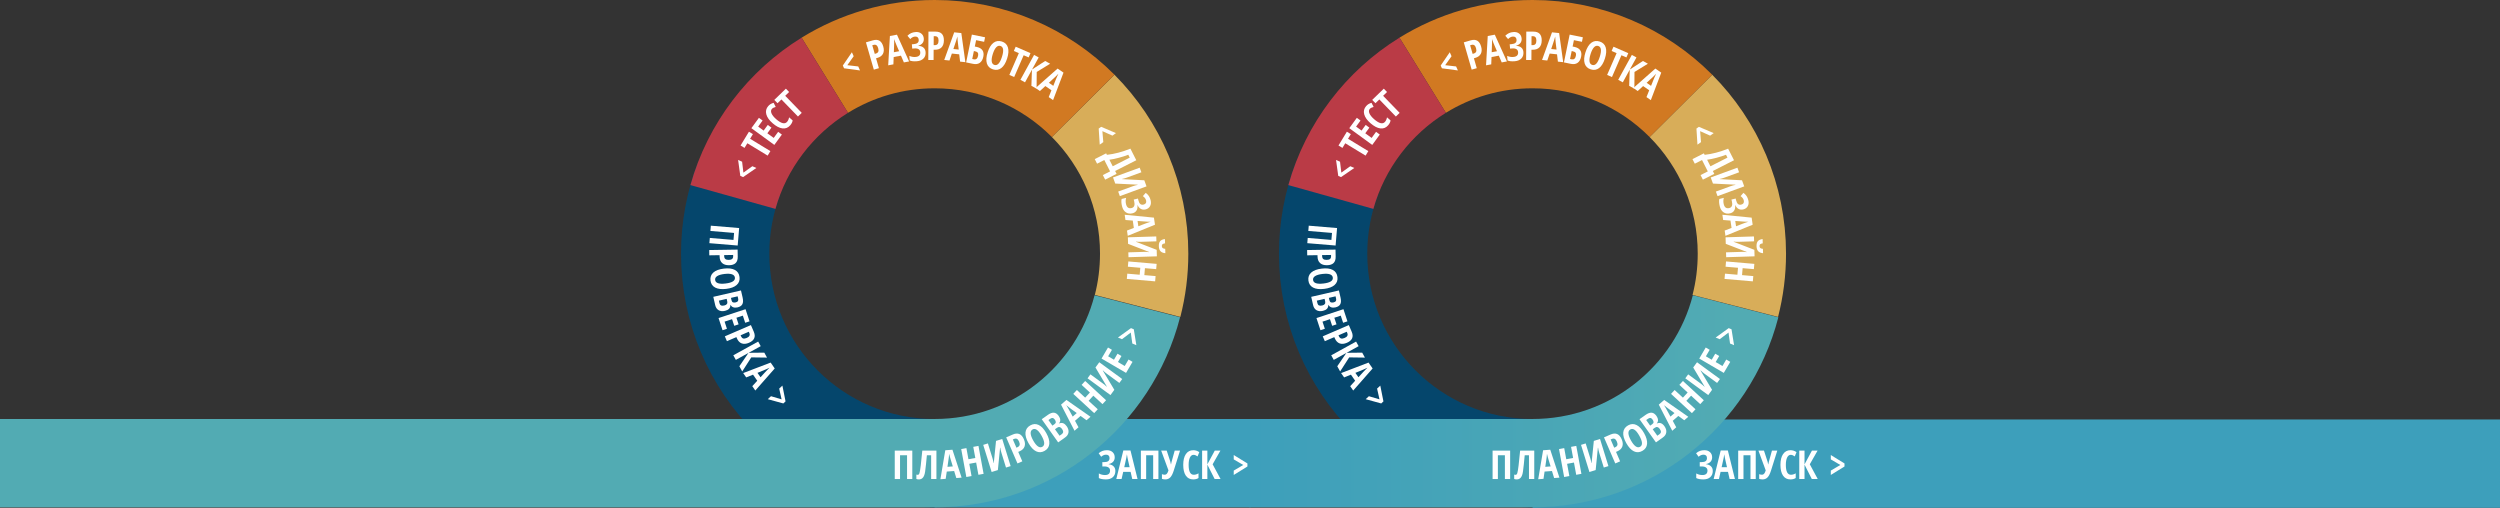 <svg width="1920" height="390" viewBox="0 0 1920 390" fill="none" xmlns="http://www.w3.org/2000/svg">
<rect x="0" y="0" width="1920" height="390" fill="#333333" stroke="none"/>
<path d="M717.591 355.688H960.478" stroke="#3D9FBB" stroke-width="67.82"/>
<path d="M856.103 351.233C856.103 352.586 855.7 353.711 854.895 354.606C854.099 355.492 852.949 356.089 851.447 356.397V356.517C853.079 356.716 854.342 357.263 855.238 358.158C856.143 359.044 856.596 360.228 856.596 361.711C856.596 363.721 855.949 365.303 854.656 366.457C853.372 367.611 851.621 368.188 849.402 368.188C847.054 368.188 845.223 367.845 843.91 367.158V363.606C845.382 364.422 846.949 364.83 848.611 364.83C851.218 364.83 852.521 363.691 852.521 361.412C852.521 360.377 852.143 359.591 851.387 359.054C850.641 358.507 849.531 358.233 848.059 358.233H846.596V354.905H847.91C849.352 354.905 850.417 354.656 851.104 354.159C851.79 353.651 852.133 352.87 852.133 351.815C852.133 350.97 851.905 350.323 851.447 349.875C850.989 349.417 850.327 349.188 849.462 349.188C848.138 349.188 846.885 349.726 845.701 350.8L843.775 348.084C844.76 347.238 845.76 346.641 846.775 346.293C847.79 345.935 848.919 345.756 850.163 345.756C851.964 345.756 853.402 346.258 854.477 347.263C855.561 348.258 856.103 349.581 856.103 351.233Z" fill="white"/>
<path d="M869.563 367.89L868.309 362.382H862.623L861.369 367.89H857.309L862.712 345.98H868.22L873.637 367.89H869.563ZM867.548 358.785L866.384 353.711C866.314 353.402 866.155 352.631 865.906 351.397C865.667 350.154 865.523 349.323 865.473 348.905C865.344 349.761 865.18 350.706 864.981 351.741C864.782 352.766 864.264 355.114 863.429 358.785H867.548Z" fill="white"/>
<path d="M889.667 367.89H885.637V349.636H880.249V367.89H876.19V346.069H889.667V367.89Z" fill="white"/>
<path d="M894.993 368.188C893.948 368.188 893.072 368.049 892.366 367.77V364.158C893.092 364.447 893.843 364.591 894.62 364.591C895.814 364.591 896.734 363.482 897.381 361.263L891.784 346.069H896.037L898.814 354.591C899.042 355.377 899.187 356.049 899.246 356.606H899.366L899.575 355.591L899.799 354.591L902.172 346.069H906.276L901.411 361.502C900.634 363.939 899.744 365.666 898.739 366.681C897.744 367.686 896.495 368.188 894.993 368.188Z" fill="white"/>
<path d="M916.633 349.308C915.469 349.308 914.549 349.989 913.872 351.353C913.206 352.716 912.872 354.611 912.872 357.039C912.872 362.094 914.191 364.621 916.827 364.621C917.982 364.621 919.191 364.253 920.454 363.517V367.128C919.39 367.835 918.026 368.188 916.365 368.188C913.907 368.188 912.017 367.213 910.693 365.263C909.38 363.303 908.723 360.551 908.723 357.009C908.723 353.467 909.4 350.706 910.753 348.726C912.116 346.746 914.007 345.756 916.424 345.756C917.22 345.756 917.982 345.865 918.708 346.084C919.444 346.303 920.23 346.686 921.066 347.233L919.723 350.532C919.275 350.223 918.798 349.945 918.29 349.696C917.783 349.437 917.23 349.308 916.633 349.308Z" fill="white"/>
<path d="M937.401 367.89H932.848L927.252 356.83V367.89H923.222V346.069H927.252V356.636L932.938 346.069H937.281L931.296 356.576L937.401 367.89Z" fill="white"/>
<path d="M947.504 361.412L954.817 357.099L947.504 352.815V349.457L958.026 355.935V358.263L947.504 364.77V361.412Z" fill="white"/>
<path d="M717.83 355.688C628.973 355.688 556.941 283.656 556.941 194.799C556.941 174.587 560.668 155.245 567.473 137.424" stroke="#05466C" stroke-width="67.82"/>
<path d="M544.8 186.753L545.135 182.737L563.325 184.257L563.774 178.887L545.584 177.368L545.922 173.322L567.666 175.139L566.544 188.569L544.8 186.753Z" fill="white"/>
<path d="M559.962 203.691C557.644 203.727 555.854 203.168 554.592 202.013C553.34 200.868 552.698 199.191 552.663 196.982L552.648 195.968L544.738 196.09L544.676 192.031L566.494 191.694L566.579 197.23C566.645 201.468 564.439 203.622 559.962 203.691ZM556.17 195.913L556.182 196.689C556.197 197.684 556.482 198.421 557.037 198.9C557.592 199.379 558.491 199.609 559.734 199.59C560.878 199.572 561.721 199.335 562.261 198.879C562.811 198.423 563.079 197.727 563.065 196.792L563.049 195.807L556.17 195.913Z" fill="white"/>
<path d="M557.748 221.862C554.162 222.292 551.325 221.951 549.237 220.839C547.15 219.727 545.956 217.921 545.656 215.422C545.354 212.912 546.082 210.871 547.837 209.297C549.602 207.722 552.292 206.718 555.908 206.284C559.494 205.853 562.321 206.195 564.389 207.31C566.467 208.424 567.658 210.245 567.961 212.774C568.262 215.273 567.528 217.306 565.762 218.871C564.006 220.434 561.334 221.431 557.748 221.862ZM556.373 210.407C553.903 210.703 552.059 211.241 550.839 212.018C549.62 212.796 549.082 213.788 549.227 214.993C549.519 217.423 552.194 218.335 557.252 217.727C562.31 217.12 564.694 215.611 564.405 213.201C564.258 211.976 563.5 211.13 562.131 210.663C560.772 210.195 558.853 210.109 556.373 210.407Z" fill="white"/>
<path d="M569.072 223.067L570.323 228.491C570.833 230.702 570.772 232.411 570.142 233.618C569.521 234.823 568.275 235.642 566.404 236.073C565.173 236.357 564.079 236.328 563.122 235.987C562.175 235.644 561.508 235.032 561.121 234.151L560.975 234.185C560.952 235.456 560.59 236.454 559.889 237.177C559.187 237.9 558.153 238.42 556.786 238.735C554.857 239.18 553.225 239.01 551.89 238.225C550.567 237.448 549.699 236.162 549.285 234.369L547.81 227.969L569.072 223.067ZM561.379 228.762L561.798 230.579C561.99 231.413 562.349 231.948 562.873 232.185C563.397 232.421 564.101 232.438 564.983 232.235C565.865 232.031 566.451 231.692 566.739 231.217C567.038 230.74 567.091 230.084 566.899 229.25L566.513 227.578L561.379 228.762ZM558.078 229.523L552.129 230.894L552.589 232.887C552.779 233.711 553.172 234.264 553.768 234.545C554.366 234.836 555.193 234.86 556.25 234.616C558.15 234.178 558.908 233.125 558.524 231.457L558.078 229.523Z" fill="white"/>
<path d="M554.914 253.609L551.842 244.266L572.572 237.452L575.643 246.796L572.311 247.891L570.507 242.404L565.573 244.026L567.246 249.116L563.9 250.216L562.227 245.125L556.484 247.013L558.288 252.5L554.914 253.609Z" fill="white"/>
<path d="M575.252 263.239C573.124 264.158 571.256 264.325 569.648 263.74C568.054 263.161 566.819 261.857 565.944 259.829L565.541 258.897L558.279 262.033L556.67 258.306L576.703 249.656L578.898 254.739C580.578 258.631 579.363 261.464 575.252 263.239ZM568.775 257.501L569.083 258.213C569.477 259.127 570.022 259.699 570.718 259.93C571.414 260.16 572.332 260.029 573.474 259.536C574.525 259.082 575.212 258.542 575.537 257.914C575.871 257.282 575.853 256.536 575.482 255.678L575.092 254.773L568.775 257.501Z" fill="white"/>
<path d="M570.026 285.275L567.827 281.289L574.808 271.047L565.124 276.389L563.177 272.86L582.284 262.321L584.23 265.849L574.978 270.953L586.977 270.828L589.075 274.631L576.983 274.466L570.026 285.275Z" fill="white"/>
<path d="M577.759 296.579L581.567 292.408L578.324 287.737L573.085 289.848L570.77 286.514L591.848 278.455L594.989 282.979L580.083 299.926L577.759 296.579ZM584.088 289.731L587.592 285.88C587.805 285.647 588.348 285.077 589.22 284.169C590.105 283.263 590.705 282.671 591.02 282.391C590.243 282.773 589.373 283.178 588.41 283.604C587.454 284.025 585.231 284.94 581.738 286.347L584.088 289.731Z" fill="white"/>
<path d="M592.124 304.287L600.263 306.706L598.42 298.433L600.879 296.146L603.301 308.263L601.596 309.848L589.665 306.574L592.124 304.287Z" fill="white"/>
<path d="M0 355.688H717.909C792.761 355.688 855.652 304.486 873.459 235.2" stroke="#52ABB3" stroke-width="67.82"/>
<path d="M700.647 367.889H696.617V349.636H691.229V367.889H687.169V346.069H700.647V367.889Z" fill="white"/>
<path d="M719.174 367.889H715.115V349.636H711.846C711.398 354.671 710.95 358.83 710.503 362.113C710.204 364.213 709.662 365.75 708.876 366.725C708.1 367.7 707.06 368.188 705.757 368.188C704.951 368.188 704.289 368.078 703.771 367.86V364.501C704.07 364.621 704.438 364.681 704.876 364.681C705.433 364.681 705.856 364.243 706.145 363.367C706.443 362.491 706.776 360.526 707.145 357.472C707.523 354.417 707.916 350.616 708.324 346.069H719.174V367.889Z" fill="white"/>
<path d="M734.449 367.137L732.787 361.739L727.117 362.164L726.278 367.75L722.23 368.054L725.979 345.801L731.471 345.389L738.513 366.832L734.449 367.137ZM731.759 358.209L730.219 353.236C730.126 352.933 729.91 352.176 729.569 350.965C729.238 349.742 729.032 348.925 728.951 348.511C728.886 349.374 728.793 350.329 728.672 351.376C728.55 352.413 728.21 354.793 727.651 358.517L731.759 358.209Z" fill="white"/>
<path d="M755.407 363.911L751.414 364.645L749.684 355.236L744.415 356.205L746.144 365.614L742.152 366.348L738.206 344.887L742.199 344.153L743.767 352.682L749.037 351.713L747.469 343.184L751.461 342.45L755.407 363.911Z" fill="white"/>
<path d="M755.112 341.658L758.705 340.544L762.253 351.992C762.621 353.18 762.894 354.382 763.073 355.597L763.23 355.548L764.949 338.609L769.71 337.133L776.17 357.975L772.606 359.08L769.067 347.661C768.631 346.254 768.357 344.985 768.246 343.853L768.061 343.91L766.362 361.015L761.572 362.5L755.112 341.658Z" fill="white"/>
<path d="M786.342 337.341C787.263 339.468 787.431 341.336 786.847 342.944C786.269 344.538 784.966 345.774 782.938 346.651L782.007 347.054L785.148 354.314L781.422 355.926L772.758 335.899L777.84 333.701C781.731 332.018 784.565 333.231 786.342 337.341ZM780.608 343.821L781.321 343.513C782.234 343.118 782.806 342.573 783.036 341.877C783.266 341.181 783.134 340.262 782.641 339.121C782.186 338.071 781.645 337.383 781.017 337.059C780.385 336.725 779.639 336.744 778.781 337.115L777.877 337.507L780.608 343.821Z" fill="white"/>
<path d="M803.568 332.654C805.337 335.803 806.106 338.555 805.876 340.909C805.646 343.264 804.433 345.057 802.238 346.289C800.034 347.527 797.87 347.635 795.745 346.614C793.615 345.585 791.659 343.482 789.876 340.307C788.108 337.157 787.343 334.414 787.583 332.077C787.818 329.732 789.046 327.935 791.267 326.688C793.462 325.456 795.62 325.357 797.742 326.391C799.858 327.417 801.8 329.504 803.568 332.654ZM793.508 338.302C794.726 340.471 795.927 341.97 797.112 342.8C798.297 343.629 799.418 343.747 800.477 343.153C802.611 341.955 802.431 339.134 799.937 334.692C797.443 330.25 795.138 328.623 793.021 329.812C791.945 330.416 791.453 331.439 791.544 332.883C791.631 334.318 792.286 336.124 793.508 338.302Z" fill="white"/>
<path d="M800.056 321.951L804.597 318.73C806.448 317.418 808.051 316.823 809.407 316.947C810.758 317.062 811.989 317.903 813.1 319.47C813.831 320.501 814.221 321.523 814.269 322.538C814.312 323.544 814 324.394 813.333 325.087L813.419 325.209C814.604 324.746 815.664 324.702 816.6 325.075C817.535 325.448 818.409 326.207 819.221 327.352C820.366 328.967 820.83 330.541 820.612 332.074C820.396 333.593 819.538 334.885 818.037 335.95L812.68 339.749L800.056 321.951ZM808.25 326.899L809.772 325.819C810.47 325.324 810.828 324.789 810.847 324.215C810.867 323.64 810.614 322.983 810.091 322.245C809.567 321.506 809.03 321.094 808.481 321.007C807.926 320.913 807.3 321.113 806.602 321.608L805.202 322.601L808.25 326.899ZM810.21 329.662L813.741 334.641L815.409 333.458C816.099 332.969 816.461 332.395 816.494 331.737C816.536 331.073 816.243 330.299 815.615 329.415C814.487 327.824 813.225 327.524 811.829 328.514L810.21 329.662Z" fill="white"/>
<path d="M834.449 322.759L829.881 319.438L825.599 323.181L828.281 328.152L825.224 330.824L814.871 310.773L819.017 307.148L837.517 320.077L834.449 322.759ZM826.94 317.231L822.723 314.177C822.468 313.991 821.841 313.515 820.841 312.75C819.843 311.971 819.187 311.44 818.875 311.158C819.341 311.888 819.839 312.707 820.37 313.617C820.895 314.52 822.051 316.628 823.839 319.943L826.94 317.231Z" fill="white"/>
<path d="M849.461 307.386L846.709 310.37L839.676 303.884L836.044 307.822L843.076 314.309L840.324 317.293L824.284 302.499L827.036 299.515L833.411 305.394L837.043 301.455L830.669 295.576L833.422 292.592L849.461 307.386Z" fill="white"/>
<path d="M835.232 290.542L837.452 287.506L847.126 294.58C848.131 295.314 849.067 296.115 849.935 296.984L850.032 296.852L841.31 282.229L844.252 278.205L861.867 291.083L859.665 294.095L850.014 287.039C848.825 286.17 847.848 285.315 847.084 284.472L846.969 284.629L855.806 299.373L852.847 303.421L835.232 290.542Z" fill="white"/>
<path d="M869.779 277.9L864.813 286.39L845.978 275.374L850.943 266.883L853.971 268.654L851.055 273.64L855.538 276.262L858.243 271.637L861.284 273.415L858.579 278.041L863.796 281.092L866.712 276.106L869.779 277.9Z" fill="white"/>
<path d="M869.617 263.815L868.447 255.405L861.681 260.509L858.581 259.218L868.606 251.995L870.756 252.89L872.717 265.106L869.617 263.815Z" fill="white"/>
<path d="M831.862 81.301C860.821 110.395 878.719 150.507 878.719 194.799C878.719 208.666 876.964 222.124 873.665 234.961" stroke="#D8AD59" stroke-width="67.82"/>
<path d="M844.594 111.091L843.802 98.744L845.7 97.395L857.076 102.219L854.339 104.165L846.636 100.722L847.332 109.145L844.594 111.091Z" fill="white"/>
<path d="M848.765 137.963L846.983 134.449L852.547 131.627L848.118 122.895L842.554 125.717L840.771 122.203L849.53 117.76L850.11 118.905C855.892 118.271 861.908 116.692 868.159 114.169L872.669 123.06L856.403 131.311L857.523 133.52L848.765 137.963ZM854.566 127.69L867.651 121.053L866.53 118.844C864.261 119.716 861.838 120.493 859.261 121.175C856.698 121.862 854.284 122.361 852.021 122.672L854.566 127.69Z" fill="white"/>
<path d="M875.287 128.78L876.578 132.312L865.321 136.427C864.153 136.854 862.966 137.187 861.761 137.426L861.817 137.58L878.822 138.452L880.533 143.135L860.038 150.625L858.757 147.12L869.986 143.017C871.369 142.511 872.623 142.174 873.749 142.007L873.682 141.825L856.513 140.98L854.792 136.27L875.287 128.78Z" fill="white"/>
<path d="M879.786 160.835C878.472 161.158 877.284 161.035 876.222 160.467C875.172 159.905 874.318 158.932 873.659 157.546L873.543 157.575C873.74 159.207 873.51 160.565 872.854 161.648C872.211 162.739 871.169 163.461 869.729 163.815C867.777 164.295 866.087 164.045 864.657 163.064C863.23 162.094 862.251 160.531 861.721 158.376C861.161 156.096 861.057 154.236 861.41 152.797L864.859 151.948C864.419 153.573 864.397 155.193 864.793 156.806C865.416 159.338 866.833 160.331 869.046 159.787C870.051 159.54 870.724 158.985 871.065 158.123C871.418 157.267 871.419 156.125 871.068 154.695L870.718 153.274L873.95 152.479L874.264 153.755C874.608 155.156 875.104 156.13 875.751 156.678C876.408 157.224 877.248 157.371 878.273 157.119C879.094 156.917 879.667 156.54 879.993 155.989C880.328 155.435 880.392 154.738 880.186 153.897C879.87 152.612 879.048 151.523 877.722 150.63L879.9 148.112C880.957 148.866 881.775 149.695 882.356 150.597C882.946 151.497 883.39 152.551 883.687 153.759C884.117 155.508 883.972 157.024 883.253 158.307C882.545 159.598 881.39 160.441 879.786 160.835Z" fill="white"/>
<path d="M865.522 177.069L870.793 175.038L869.977 169.41L864.347 168.96L863.764 164.942L886.223 167.145L887.013 172.596L866.107 181.101L865.522 177.069ZM874.243 173.769L879.098 171.888C879.394 171.775 880.134 171.507 881.319 171.084C882.516 170.669 883.317 170.407 883.724 170.298C882.858 170.292 881.899 170.266 880.847 170.217C879.804 170.167 877.406 169.992 873.652 169.692L874.243 173.769Z" fill="white"/>
<path d="M888.013 181.584L888.129 185.343L876.149 185.712C874.906 185.75 873.675 185.694 872.456 185.542L872.461 185.706L888.33 191.877L888.483 196.86L866.673 197.531L866.558 193.802L878.507 193.434C879.979 193.389 881.276 193.463 882.397 193.658L882.391 193.464L866.357 187.268L866.203 182.255L888.013 181.584ZM894.994 194.464C893.318 194.317 892.077 193.807 891.274 192.936C890.471 192.075 890.043 190.779 889.99 189.049C889.938 187.358 890.277 186.078 891.006 185.21C891.746 184.341 892.964 183.8 894.66 183.589L894.761 186.886C893.77 187.026 893.105 187.255 892.767 187.574C892.428 187.903 892.269 188.401 892.29 189.067C892.31 189.724 892.524 190.205 892.932 190.511C893.34 190.827 893.993 191.026 894.891 191.108L894.994 194.464Z" fill="white"/>
<path d="M865.408 214.215L865.754 210.171L875.286 210.987L875.744 205.649L866.211 204.832L866.558 200.787L888.299 202.65L887.952 206.695L879.313 205.955L878.855 211.293L887.495 212.033L887.148 216.078L865.408 214.215Z" fill="white"/>
<path d="M633.441 57.792C657.974 42.648 686.882 33.91 717.83 33.91C762.394 33.91 802.726 52.029 831.863 81.301" stroke="#D17922" stroke-width="67.82"/>
<path d="M660.501 54.098L648.239 52.451L647.289 50.325L654.252 40.118L655.623 43.184L650.735 50.061L659.131 51.032L660.501 54.098Z" fill="white"/>
<path d="M678.332 35.674C678.976 37.901 678.907 39.775 678.125 41.296C677.35 42.805 675.901 43.866 673.779 44.48L672.804 44.762L675.003 52.361L671.103 53.489L665.039 32.528L670.358 30.989C674.429 29.811 677.087 31.373 678.332 35.674ZM671.825 41.379L672.571 41.163C673.527 40.886 674.163 40.417 674.479 39.756C674.795 39.095 674.781 38.167 674.435 36.972C674.117 35.873 673.667 35.123 673.084 34.722C672.499 34.311 671.758 34.236 670.859 34.495L669.913 34.769L671.825 41.379Z" fill="white"/>
<path d="M694.18 47.932L691.942 42.746L686.351 43.784L686.124 49.428L682.133 50.169L683.445 27.641L688.86 26.636L698.186 47.188L694.18 47.932ZM690.537 39.349L688.467 34.572C688.342 34.281 688.044 33.552 687.575 32.385C687.113 31.205 686.819 30.415 686.694 30.013C686.723 30.878 686.734 31.837 686.728 32.891C686.719 33.935 686.639 36.338 686.487 40.101L690.537 39.349Z" fill="white"/>
<path d="M709.471 29.561C709.586 30.909 709.279 32.064 708.552 33.024C707.834 33.974 706.739 34.666 705.268 35.1L705.278 35.219C706.921 35.28 708.226 35.718 709.194 36.535C710.171 37.341 710.723 38.482 710.848 39.959C711.018 41.962 710.507 43.593 709.316 44.853C708.134 46.111 706.438 46.834 704.227 47.022C701.887 47.22 700.034 47.033 698.667 46.46L698.367 42.92C699.903 43.609 701.499 43.883 703.155 43.742C705.753 43.522 706.955 42.277 706.763 40.006C706.675 38.975 706.232 38.224 705.433 37.752C704.643 37.27 703.515 37.091 702.047 37.216L700.59 37.34L700.309 34.023L701.617 33.912C703.055 33.79 704.095 33.452 704.737 32.899C705.378 32.335 705.654 31.528 705.565 30.477C705.493 29.634 705.211 29.009 704.717 28.601C704.222 28.184 703.543 28.012 702.681 28.085C701.362 28.197 700.158 28.838 699.069 30.009L696.921 27.465C697.831 26.539 698.777 25.86 699.759 25.427C700.74 24.984 701.85 24.71 703.09 24.605C704.884 24.453 706.359 24.832 707.515 25.743C708.68 26.642 709.332 27.915 709.471 29.561Z" fill="white"/>
<path d="M724.912 31.045C724.898 33.364 724.301 35.141 723.12 36.378C721.948 37.605 720.258 38.212 718.049 38.2L717.034 38.194L716.989 46.104L712.929 46.08L713.056 24.26L718.593 24.292C722.831 24.317 724.938 26.568 724.912 31.045ZM717.055 34.671L717.831 34.676C718.826 34.682 719.569 34.412 720.06 33.868C720.55 33.324 720.799 32.429 720.807 31.186C720.813 30.041 720.594 29.194 720.15 28.645C719.705 28.085 719.015 27.802 718.08 27.797L717.095 27.791L717.055 34.671Z" fill="white"/>
<path d="M737.352 47.33L736.679 41.722L731.024 41.129L729.203 46.476L725.165 46.053L732.822 24.825L738.3 25.399L741.404 47.755L737.352 47.33ZM736.297 38.065L735.668 32.897C735.631 32.583 735.553 31.799 735.434 30.547C735.326 29.285 735.269 28.443 735.264 28.022C735.046 28.86 734.784 29.783 734.478 30.791C734.173 31.79 733.414 34.072 732.2 37.636L736.297 38.065Z" fill="white"/>
<path d="M755.19 43.562C754.746 45.726 753.847 47.289 752.491 48.25C751.148 49.203 749.448 49.469 747.391 49.047L741.996 47.939L746.384 26.564L756.53 28.647L755.819 32.112L749.649 30.846L748.647 35.729L749.904 35.987C752.068 36.431 753.594 37.288 754.481 38.556C755.378 39.828 755.615 41.496 755.19 43.562ZM746.681 45.305L747.909 45.557C749.635 45.911 750.716 45.021 751.154 42.886C751.365 41.863 751.296 41.082 750.95 40.544C750.615 39.998 749.931 39.618 748.898 39.406L747.933 39.208L746.681 45.305Z" fill="white"/>
<path d="M773.469 44.952C772.37 48.392 770.881 50.831 769.002 52.268C767.122 53.705 764.984 54.04 762.586 53.274C760.178 52.505 758.623 50.996 757.921 48.745C757.223 46.485 757.427 43.621 758.535 40.152C759.633 36.711 761.119 34.282 762.993 32.864C764.869 31.437 767.02 31.111 769.447 31.886C771.845 32.651 773.389 34.163 774.078 36.419C774.77 38.667 774.567 41.511 773.469 44.952ZM762.478 41.442C761.722 43.812 761.444 45.713 761.644 47.145C761.845 48.578 762.523 49.478 763.68 49.848C766.012 50.592 767.952 48.538 769.502 43.685C771.052 38.832 770.67 36.036 768.357 35.298C767.182 34.922 766.097 35.26 765.104 36.311C764.113 37.353 763.238 39.063 762.478 41.442Z" fill="white"/>
<path d="M778.881 59.166L775.172 57.552L782.46 40.816L778.629 39.148L780.053 35.877L791.424 40.829L790 44.1L786.168 42.431L778.881 59.166Z" fill="white"/>
<path d="M796.109 68.117L792.118 65.927L792.532 53.539L787.212 63.235L783.679 61.296L794.177 42.166L797.709 44.105L792.626 53.369L802.694 46.841L806.502 48.93L796.2 55.263L796.109 68.117Z" fill="white"/>
<path d="M805.41 74.569L807.511 69.326L802.834 66.091L798.67 69.908L795.332 67.598L812.239 52.652L816.768 55.785L808.761 76.886L805.41 74.569ZM808.931 65.935L810.86 61.099C810.979 60.806 811.286 60.081 811.784 58.925C812.295 57.766 812.649 57 812.845 56.628C812.252 57.259 811.58 57.943 810.827 58.681C810.081 59.41 808.319 61.047 805.543 63.591L808.931 65.935Z" fill="white"/>
<path d="M562.893 151.29C573.91 111.977 599.487 78.75 633.441 57.792" stroke="#BA3B46" stroke-width="67.82"/>
<path d="M580.882 129.007L570.688 136.017L568.557 135.079L566.866 122.839L569.94 124.192L570.933 132.57L577.808 127.654L580.882 129.007Z" fill="white"/>
<path d="M591.665 116.058L589.562 119.513L573.968 110.025L571.796 113.596L568.749 111.742L575.195 101.146L578.243 103L576.071 106.57L591.665 116.058Z" fill="white"/>
<path d="M600.484 103.341L594.693 111.29L577.056 98.442L582.847 90.492L585.682 92.558L582.281 97.226L586.479 100.284L589.634 95.954L592.481 98.028L589.326 102.358L594.212 105.918L597.613 101.249L600.484 103.341Z" fill="white"/>
<path d="M592.799 83.666C592.035 84.545 591.945 85.686 592.53 87.091C593.122 88.489 594.333 89.984 596.166 91.577C599.98 94.893 602.752 95.557 604.482 93.567C605.24 92.696 605.755 91.542 606.028 90.105L608.754 92.475C608.589 93.742 607.961 95.002 606.871 96.256C605.258 98.111 603.282 98.898 600.942 98.617C598.601 98.322 596.094 97.013 593.421 94.689C590.747 92.365 589.108 90.042 588.501 87.722C587.901 85.394 588.395 83.318 589.981 81.493C590.503 80.892 591.085 80.39 591.727 79.985C592.375 79.573 593.18 79.231 594.141 78.96L595.749 82.138C595.223 82.273 594.699 82.451 594.179 82.671C593.65 82.884 593.19 83.216 592.799 83.666Z" fill="white"/>
<path d="M615.742 86.68L612.836 89.494L600.138 76.381L597.136 79.288L594.655 76.726L603.565 68.098L606.046 70.66L603.044 73.567L615.742 86.68Z" fill="white"/>
<path d="M1177 356.07H1920" stroke="#3D9FBB" stroke-width="67.82"/>
<path d="M1314.92 351.233C1314.92 352.586 1314.52 353.711 1313.71 354.606C1312.91 355.492 1311.76 356.089 1310.26 356.397V356.517C1311.89 356.716 1313.16 357.263 1314.05 358.158C1314.96 359.044 1315.41 360.228 1315.41 361.711C1315.41 363.721 1314.76 365.303 1313.47 366.457C1312.19 367.611 1310.44 368.188 1308.22 368.188C1305.87 368.188 1304.04 367.845 1302.72 367.158V363.606C1304.2 364.422 1305.76 364.83 1307.43 364.83C1310.03 364.83 1311.34 363.691 1311.34 361.412C1311.34 360.377 1310.96 359.591 1310.2 359.054C1309.46 358.507 1308.35 358.233 1306.87 358.233H1305.41V354.905H1306.72C1308.17 354.905 1309.23 354.656 1309.92 354.159C1310.6 353.651 1310.95 352.87 1310.95 351.815C1310.95 350.97 1310.72 350.323 1310.26 349.875C1309.8 349.417 1309.14 349.188 1308.28 349.188C1306.95 349.188 1305.7 349.726 1304.52 350.8L1302.59 348.084C1303.57 347.238 1304.57 346.641 1305.59 346.293C1306.6 345.935 1307.73 345.756 1308.98 345.756C1310.78 345.756 1312.22 346.258 1313.29 347.263C1314.38 348.258 1314.92 349.581 1314.92 351.233Z" fill="white"/>
<path d="M1328.34 367.89L1327.09 362.382H1321.4L1320.15 367.89H1316.09L1321.49 345.98H1327L1332.42 367.89H1328.34ZM1326.33 358.785L1325.16 353.711C1325.09 353.402 1324.93 352.631 1324.68 351.397C1324.45 350.154 1324.3 349.323 1324.25 348.905C1324.12 349.761 1323.96 350.706 1323.76 351.741C1323.56 352.766 1323.04 355.114 1322.21 358.785H1326.33Z" fill="white"/>
<path d="M1348.4 367.89H1344.37V349.636H1338.99V367.89H1334.93V346.069H1348.4V367.89Z" fill="white"/>
<path d="M1353.69 368.188C1352.64 368.188 1351.77 368.049 1351.06 367.77V364.158C1351.79 364.447 1352.54 364.591 1353.31 364.591C1354.51 364.591 1355.43 363.482 1356.07 361.263L1350.48 346.069H1354.73L1357.51 354.591C1357.74 355.377 1357.88 356.049 1357.94 356.606H1358.06L1358.27 355.591L1358.49 354.591L1360.86 346.069H1364.97L1360.1 361.502C1359.33 363.939 1358.44 365.666 1357.43 366.681C1356.44 367.686 1355.19 368.188 1353.69 368.188Z" fill="white"/>
<path d="M1375.29 349.308C1374.12 349.308 1373.2 349.989 1372.53 351.353C1371.86 352.716 1371.53 354.611 1371.53 357.039C1371.53 362.094 1372.84 364.621 1375.48 364.621C1376.64 364.621 1377.84 364.253 1379.11 363.517V367.128C1378.04 367.835 1376.68 368.188 1375.02 368.188C1372.56 368.188 1370.67 367.213 1369.35 365.263C1368.03 363.303 1367.38 360.551 1367.38 357.009C1367.38 353.467 1368.05 350.706 1369.41 348.726C1370.77 346.746 1372.66 345.756 1375.08 345.756C1375.87 345.756 1376.64 345.865 1377.36 346.084C1378.1 346.303 1378.88 346.686 1379.72 347.233L1378.38 350.532C1377.93 350.223 1377.45 349.945 1376.94 349.696C1376.44 349.437 1375.88 349.308 1375.29 349.308Z" fill="white"/>
<path d="M1396.02 367.89H1391.47L1385.87 356.83V367.89H1381.84V346.069H1385.87V356.636L1391.56 346.069H1395.9L1389.92 356.576L1396.02 367.89Z" fill="white"/>
<path d="M1406.06 361.412L1413.38 357.099L1406.06 352.815V349.457L1416.58 355.935V358.263L1406.06 364.77V361.412Z" fill="white"/>
<path d="M1176.96 355.688C1088.15 355.688 1016.15 283.656 1016.15 194.799C1016.15 174.587 1019.88 155.245 1026.68 137.424" stroke="#05466C" stroke-width="67.82"/>
<path d="M1004 186.752L1004.33 182.736L1022.52 184.256L1022.97 178.887L1004.78 177.366L1005.12 173.321L1026.86 175.138L1025.74 188.569L1004 186.752Z" fill="white"/>
<path d="M1019.16 203.691C1016.84 203.727 1015.05 203.168 1013.79 202.013C1012.54 200.868 1011.9 199.191 1011.86 196.983L1011.85 195.968L1003.94 196.09L1003.87 192.031L1025.69 191.694L1025.78 197.23C1025.84 201.469 1023.64 203.622 1019.16 203.691ZM1015.37 195.913L1015.38 196.689C1015.4 197.684 1015.68 198.421 1016.24 198.9C1016.79 199.379 1017.69 199.609 1018.93 199.59C1020.08 199.572 1020.92 199.335 1021.46 198.879C1022.01 198.423 1022.28 197.727 1022.26 196.792L1022.25 195.807L1015.37 195.913Z" fill="white"/>
<path d="M1016.95 221.863C1013.36 222.294 1010.52 221.953 1008.44 220.841C1006.35 219.729 1005.15 217.923 1004.85 215.424C1004.55 212.914 1005.28 210.873 1007.04 209.299C1008.8 207.724 1011.49 206.719 1015.11 206.285C1018.69 205.854 1021.52 206.196 1023.59 207.311C1025.67 208.424 1026.86 210.246 1027.16 212.775C1027.46 215.274 1026.73 217.306 1024.96 218.871C1023.2 220.435 1020.53 221.433 1016.95 221.863ZM1015.57 210.408C1013.1 210.705 1011.26 211.242 1010.04 212.02C1008.82 212.798 1008.28 213.789 1008.43 214.995C1008.72 217.425 1011.39 218.336 1016.45 217.729C1021.51 217.121 1023.89 215.612 1023.6 213.202C1023.46 211.977 1022.7 211.131 1021.33 210.664C1019.97 210.196 1018.05 210.111 1015.57 210.408Z" fill="white"/>
<path d="M1028.27 223.068L1029.52 228.493C1030.03 230.703 1029.97 232.412 1029.34 233.62C1028.72 234.825 1027.47 235.644 1025.6 236.075C1024.37 236.359 1023.28 236.331 1022.32 235.99C1021.37 235.647 1020.7 235.035 1020.32 234.154L1020.17 234.188C1020.15 235.459 1019.79 236.457 1019.09 237.18C1018.38 237.903 1017.35 238.423 1015.98 238.738C1014.05 239.183 1012.42 239.014 1011.09 238.229C1009.76 237.452 1008.9 236.166 1008.48 234.372L1007.01 227.973L1028.27 223.068ZM1020.58 228.764L1021 230.582C1021.19 231.416 1021.55 231.951 1022.07 232.187C1022.59 232.424 1023.3 232.44 1024.18 232.237C1025.06 232.033 1025.65 231.694 1025.94 231.219C1026.23 230.741 1026.29 230.086 1026.1 229.252L1025.71 227.58L1020.58 228.764ZM1017.28 229.526L1011.33 230.898L1011.79 232.89C1011.98 233.714 1012.37 234.267 1012.96 234.548C1013.56 234.839 1014.39 234.863 1015.45 234.619C1017.35 234.181 1018.11 233.128 1017.72 231.46L1017.28 229.526Z" fill="white"/>
<path d="M1014.11 253.615L1011.04 244.271L1031.77 237.453L1034.84 246.798L1031.51 247.894L1029.7 242.406L1024.77 244.029L1026.44 249.119L1023.1 250.22L1021.42 245.129L1015.68 247.018L1017.48 252.505L1014.11 253.615Z" fill="white"/>
<path d="M1034.45 263.243C1032.32 264.163 1030.45 264.33 1028.84 263.745C1027.25 263.166 1026.01 261.862 1025.14 259.834L1024.74 258.902L1017.47 262.039L1015.87 258.312L1035.9 249.658L1038.09 254.742C1039.77 258.634 1038.56 261.467 1034.45 263.243ZM1027.97 257.505L1028.28 258.218C1028.67 259.131 1029.22 259.703 1029.91 259.934C1030.61 260.164 1031.53 260.033 1032.67 259.54C1033.72 259.086 1034.41 258.545 1034.73 257.917C1035.07 257.285 1035.05 256.539 1034.68 255.681L1034.29 254.776L1027.97 257.505Z" fill="white"/>
<path d="M1029.22 285.283L1027.02 281.297L1034 271.052L1024.32 276.396L1022.37 272.867L1041.48 262.323L1043.42 265.852L1034.17 270.958L1046.17 270.832L1048.26 274.635L1036.18 274.471L1029.22 285.283Z" fill="white"/>
<path d="M1036.95 296.587L1040.76 292.415L1037.52 287.743L1032.28 289.856L1029.96 286.521L1051.04 278.458L1054.18 282.982L1039.27 299.934L1036.95 296.587ZM1043.28 289.737L1046.78 285.885C1046.99 285.652 1047.54 285.081 1048.41 284.173C1049.29 283.267 1049.89 282.675 1050.21 282.395C1049.43 282.777 1048.56 283.182 1047.6 283.609C1046.64 284.03 1044.42 284.945 1040.93 286.353L1043.28 289.737Z" fill="white"/>
<path d="M1051.31 304.292L1059.45 306.711L1057.6 298.437L1060.06 296.149L1062.48 308.269L1060.78 309.855L1048.85 306.58L1051.31 304.292Z" fill="white"/>
<path d="M959.522 355.688H1176.99C1252.03 355.688 1315.08 304.486 1332.94 235.2" stroke="url(#paint0_linear_66_5988)" stroke-width="67.82"/>
<path d="M1159.79 367.889H1155.76V349.636H1150.37V367.889H1146.31V346.069H1159.79V367.889Z" fill="white"/>
<path d="M1178.31 367.889H1174.25V349.636H1170.98C1170.53 354.671 1170.08 358.83 1169.64 362.113C1169.34 364.213 1168.8 365.75 1168.01 366.725C1167.23 367.7 1166.19 368.188 1164.89 368.188C1164.08 368.188 1163.42 368.078 1162.9 367.86V364.501C1163.2 364.621 1163.57 364.681 1164.01 364.681C1164.57 364.681 1164.99 364.243 1165.28 363.367C1165.58 362.491 1165.91 360.526 1166.28 357.472C1166.66 354.417 1167.05 350.616 1167.46 346.069H1178.31V367.889Z" fill="white"/>
<path d="M1193.57 367.137L1191.91 361.739L1186.24 362.164L1185.4 367.75L1181.35 368.054L1185.1 345.801L1190.6 345.389L1197.64 366.832L1193.57 367.137ZM1190.88 358.209L1189.34 353.236C1189.25 352.933 1189.03 352.176 1188.69 350.964C1188.36 349.742 1188.16 348.924 1188.08 348.511C1188.01 349.374 1187.92 350.329 1187.8 351.376C1187.67 352.413 1187.33 354.793 1186.78 358.517L1190.88 358.209Z" fill="white"/>
<path d="M1214.52 363.91L1210.53 364.645L1208.8 355.235L1203.53 356.205L1205.26 365.614L1201.27 366.348L1197.32 344.887L1201.32 344.153L1202.88 352.682L1208.15 351.712L1206.58 343.183L1210.58 342.449L1214.52 363.91Z" fill="white"/>
<path d="M1214.22 341.658L1217.81 340.544L1221.36 351.992C1221.73 353.18 1222 354.382 1222.18 355.597L1222.34 355.549L1224.06 338.608L1228.82 337.131L1235.27 357.975L1231.71 359.08L1228.17 347.66C1227.74 346.253 1227.46 344.984 1227.35 343.852L1227.17 343.909L1225.47 361.016L1220.68 362.501L1214.22 341.658Z" fill="white"/>
<path d="M1245.44 337.34C1246.36 339.468 1246.53 341.336 1245.94 342.944C1245.36 344.538 1244.06 345.775 1242.03 346.652L1241.1 347.055L1244.24 354.316L1240.52 355.928L1231.86 335.9L1236.94 333.7C1240.83 332.017 1243.66 333.23 1245.44 337.34ZM1239.7 343.822L1240.42 343.514C1241.33 343.119 1241.9 342.573 1242.13 341.877C1242.36 341.181 1242.23 340.262 1241.74 339.121C1241.28 338.07 1240.74 337.383 1240.11 337.058C1239.48 336.725 1238.74 336.744 1237.88 337.115L1236.97 337.507L1239.7 343.822Z" fill="white"/>
<path d="M1262.66 332.653C1264.42 335.803 1265.19 338.555 1264.96 340.91C1264.73 343.264 1263.52 345.058 1261.32 346.291C1259.12 347.529 1256.96 347.638 1254.83 346.617C1252.7 345.588 1250.75 343.485 1248.97 340.309C1247.2 337.159 1246.43 334.416 1246.67 332.078C1246.91 329.732 1248.14 327.935 1250.36 326.688C1252.55 325.455 1254.71 325.355 1256.83 326.39C1258.95 327.415 1260.89 329.503 1262.66 332.653ZM1252.6 338.303C1253.82 340.472 1255.02 341.972 1256.2 342.802C1257.38 343.631 1258.51 343.749 1259.56 343.154C1261.7 341.956 1261.52 339.135 1259.03 334.692C1256.53 330.249 1254.23 328.622 1252.11 329.811C1251.04 330.416 1250.54 331.44 1250.64 332.883C1250.72 334.319 1251.38 336.125 1252.6 338.303Z" fill="white"/>
<path d="M1259.14 321.952L1263.68 318.73C1265.53 317.417 1267.13 316.823 1268.49 316.946C1269.84 317.062 1271.07 317.903 1272.18 319.469C1272.91 320.5 1273.3 321.523 1273.35 322.538C1273.39 323.545 1273.08 324.395 1272.41 325.088L1272.5 325.209C1273.68 324.747 1274.74 324.702 1275.68 325.076C1276.62 325.449 1277.49 326.208 1278.3 327.352C1279.45 328.968 1279.91 330.542 1279.69 332.076C1279.48 333.595 1278.62 334.888 1277.12 335.953L1271.76 339.753L1259.14 321.952ZM1267.33 326.9L1268.85 325.821C1269.55 325.325 1269.91 324.79 1269.93 324.215C1269.95 323.64 1269.7 322.984 1269.17 322.245C1268.65 321.506 1268.11 321.094 1267.56 321.008C1267.01 320.913 1266.38 321.114 1265.69 321.609L1264.29 322.602L1267.33 326.9ZM1269.29 329.664L1272.82 334.644L1274.49 333.461C1275.18 332.971 1275.54 332.398 1275.57 331.739C1275.62 331.075 1275.32 330.301 1274.7 329.416C1273.57 327.825 1272.31 327.525 1270.91 328.515L1269.29 329.664Z" fill="white"/>
<path d="M1293.52 322.762L1288.95 319.441L1284.67 323.185L1287.35 328.157L1284.3 330.83L1273.95 310.774L1278.09 307.148L1296.59 320.08L1293.52 322.762ZM1286.01 317.233L1281.8 314.179C1281.54 313.992 1280.92 313.516 1279.92 312.751C1278.92 311.972 1278.26 311.441 1277.95 311.159C1278.42 311.889 1278.92 312.709 1279.45 313.619C1279.97 314.522 1281.13 316.63 1282.91 319.945L1286.01 317.233Z" fill="white"/>
<path d="M1308.53 307.39L1305.78 310.374L1298.75 303.886L1295.11 307.826L1302.14 314.314L1299.39 317.299L1283.36 302.501L1286.11 299.516L1292.48 305.397L1296.11 301.457L1289.74 295.576L1292.49 292.591L1308.53 307.39Z" fill="white"/>
<path d="M1294.3 290.544L1296.52 287.507L1306.19 294.583C1307.2 295.318 1308.13 296.12 1309 296.989L1309.1 296.856L1300.38 282.229L1303.32 278.204L1320.93 291.087L1318.73 294.1L1309.08 287.042C1307.89 286.172 1306.91 285.316 1306.15 284.473L1306.03 284.63L1314.87 299.378L1311.91 303.427L1294.3 290.544Z" fill="white"/>
<path d="M1328.84 277.905L1323.87 286.396L1305.04 275.376L1310 266.884L1313.03 268.656L1310.12 273.642L1314.6 276.265L1317.3 271.64L1320.34 273.419L1317.64 278.044L1322.86 281.097L1325.77 276.111L1328.84 277.905Z" fill="white"/>
<path d="M1328.67 263.819L1327.5 255.408L1320.74 260.512L1317.64 259.221L1327.66 251.998L1329.81 252.894L1331.77 265.111L1328.67 263.819Z" fill="white"/>
<path d="M1290.93 81.301C1319.87 110.395 1337.76 150.507 1337.76 194.799C1337.76 208.666 1336.01 222.124 1332.71 234.961" stroke="#D8AD59" stroke-width="67.82"/>
<path d="M1303.65 111.098L1302.86 98.749L1304.75 97.4L1316.13 102.224L1313.39 104.17L1305.69 100.727L1306.38 109.152L1303.65 111.098Z" fill="white"/>
<path d="M1307.81 137.972L1306.03 134.457L1311.59 131.634L1307.16 122.901L1301.6 125.725L1299.82 122.21L1308.58 117.766L1309.16 118.911C1314.94 118.276 1320.95 116.696 1327.2 114.171L1331.71 123.064L1315.45 131.318L1316.57 133.527L1307.81 137.972ZM1313.61 127.697L1326.69 121.057L1325.57 118.847C1323.31 119.72 1320.88 120.497 1318.31 121.18C1315.74 121.867 1313.33 122.366 1311.07 122.678L1313.61 127.697Z" fill="white"/>
<path d="M1334.33 128.782L1335.62 132.315L1324.36 136.431C1323.19 136.858 1322.01 137.191 1320.8 137.43L1320.86 137.584L1337.86 138.455L1339.57 143.137L1319.08 150.631L1317.8 147.126L1329.02 143.021C1330.41 142.515 1331.66 142.178 1332.79 142.01L1332.72 141.828L1315.55 140.986L1313.83 136.276L1334.33 128.782Z" fill="white"/>
<path d="M1338.82 160.837C1337.51 161.161 1336.32 161.038 1335.26 160.469C1334.21 159.908 1333.35 158.934 1332.69 157.549L1332.58 157.578C1332.77 159.21 1332.54 160.568 1331.89 161.651C1331.24 162.742 1330.2 163.465 1328.76 163.819C1326.81 164.299 1325.12 164.049 1323.69 163.068C1322.26 162.098 1321.29 160.535 1320.76 158.38C1320.2 156.1 1320.09 154.24 1320.45 152.8L1323.89 151.952C1323.45 153.577 1323.43 155.196 1323.83 156.81C1324.45 159.341 1325.87 160.335 1328.08 159.791C1329.09 159.543 1329.76 158.988 1330.1 158.126C1330.45 157.27 1330.45 156.128 1330.1 154.697L1329.75 153.277L1332.99 152.482L1333.3 153.757C1333.64 155.158 1334.14 156.133 1334.79 156.681C1335.44 157.226 1336.28 157.373 1337.31 157.121C1338.13 156.919 1338.7 156.542 1339.03 155.991C1339.36 155.437 1339.43 154.74 1339.22 153.899C1338.9 152.614 1338.08 151.525 1336.76 150.632L1338.94 148.113C1339.99 148.868 1340.81 149.696 1341.39 150.598C1341.98 151.498 1342.42 152.552 1342.72 153.76C1343.15 155.509 1343.01 157.025 1342.29 158.309C1341.58 159.6 1340.42 160.443 1338.82 160.837Z" fill="white"/>
<path d="M1324.55 177.072L1329.83 175.04L1329.01 169.413L1323.38 168.962L1322.8 164.945L1345.26 167.146L1346.05 172.597L1325.14 181.104L1324.55 177.072ZM1333.28 173.77L1338.13 171.89C1338.43 171.777 1339.17 171.508 1340.35 171.085C1341.55 170.67 1342.35 170.408 1342.76 170.299C1341.89 170.294 1340.93 170.267 1339.88 170.219C1338.84 170.169 1336.44 169.994 1332.68 169.694L1333.28 173.77Z" fill="white"/>
<path d="M1347.04 181.584L1347.16 185.343L1335.18 185.712C1333.94 185.751 1332.71 185.694 1331.49 185.542L1331.49 185.706L1347.36 191.877L1347.51 196.86L1325.7 197.532L1325.59 193.802L1337.54 193.434C1339.01 193.389 1340.31 193.463 1341.43 193.658L1341.42 193.464L1325.39 187.268L1325.23 182.256L1347.04 181.584ZM1354.03 194.464C1352.35 194.317 1351.11 193.808 1350.31 192.936C1349.5 192.075 1349.07 190.779 1349.02 189.049C1348.97 187.358 1349.31 186.078 1350.04 185.21C1350.78 184.341 1352 183.801 1353.69 183.589L1353.79 186.886C1352.8 187.026 1352.14 187.256 1351.8 187.575C1351.46 187.904 1351.3 188.401 1351.32 189.068C1351.34 189.724 1351.56 190.205 1351.96 190.511C1352.37 190.827 1353.02 191.026 1353.92 191.108L1354.03 194.464Z" fill="white"/>
<path d="M1324.44 214.214L1324.79 210.169L1334.32 210.986L1334.78 205.648L1325.24 204.831L1325.59 200.786L1347.33 202.65L1346.98 206.694L1338.34 205.954L1337.89 211.292L1346.53 212.033L1346.18 216.078L1324.44 214.214Z" fill="white"/>
<path d="M1092.61 57.792C1117.13 42.648 1146.02 33.91 1176.96 33.91C1221.5 33.91 1261.81 52.029 1290.93 81.301" stroke="#D17922" stroke-width="67.82"/>
<path d="M1119.66 54.099L1107.4 52.453L1106.45 50.327L1113.42 40.117L1114.79 43.183L1109.9 50.062L1118.29 51.032L1119.66 54.099Z" fill="white"/>
<path d="M1137.48 35.673C1138.13 37.9 1138.06 39.774 1137.28 41.295C1136.5 42.804 1135.05 43.866 1132.93 44.48L1131.96 44.762L1134.15 52.361L1130.25 53.49L1124.19 32.529L1129.51 30.989C1133.58 29.81 1136.24 31.371 1137.48 35.673ZM1130.98 41.379L1131.72 41.163C1132.68 40.886 1133.32 40.417 1133.63 39.756C1133.95 39.095 1133.93 38.166 1133.59 36.972C1133.27 35.873 1132.82 35.122 1132.24 34.721C1131.65 34.31 1130.91 34.235 1130.01 34.495L1129.07 34.769L1130.98 41.379Z" fill="white"/>
<path d="M1153.32 47.932L1151.09 42.746L1145.5 43.784L1145.27 49.428L1141.28 50.169L1142.59 27.64L1148.01 26.635L1157.33 47.188L1153.32 47.932ZM1149.68 39.348L1147.61 34.571C1147.49 34.281 1147.19 33.552 1146.72 32.384C1146.26 31.205 1145.97 30.414 1145.84 30.012C1145.87 30.877 1145.88 31.837 1145.87 32.891C1145.86 33.935 1145.78 36.338 1145.63 40.1L1149.68 39.348Z" fill="white"/>
<path d="M1168.61 29.561C1168.72 30.909 1168.42 32.063 1167.69 33.024C1166.97 33.974 1165.88 34.666 1164.4 35.1L1164.42 35.219C1166.06 35.279 1167.36 35.718 1168.33 36.534C1169.31 37.34 1169.86 38.482 1169.98 39.959C1170.15 41.962 1169.64 43.593 1168.45 44.852C1167.27 46.111 1165.57 46.834 1163.36 47.022C1161.02 47.22 1159.17 47.033 1157.8 46.46L1157.5 42.92C1159.04 43.609 1160.64 43.883 1162.29 43.742C1164.89 43.522 1166.09 42.276 1165.9 40.006C1165.81 38.975 1165.37 38.224 1164.57 37.752C1163.78 37.27 1162.65 37.091 1161.18 37.216L1159.73 37.339L1159.45 34.023L1160.75 33.912C1162.19 33.79 1163.23 33.452 1163.87 32.898C1164.52 32.335 1164.79 31.527 1164.7 30.476C1164.63 29.634 1164.35 29.009 1163.85 28.601C1163.36 28.184 1162.68 28.012 1161.82 28.085C1160.5 28.197 1159.3 28.838 1158.21 30.009L1156.06 27.465C1156.97 26.539 1157.91 25.86 1158.9 25.427C1159.88 24.984 1160.99 24.71 1162.23 24.605C1164.02 24.453 1165.5 24.832 1166.65 25.742C1167.82 26.642 1168.47 27.915 1168.61 29.561Z" fill="white"/>
<path d="M1184.04 31.045C1184.03 33.364 1183.43 35.141 1182.25 36.378C1181.08 37.605 1179.39 38.212 1177.18 38.2L1176.16 38.194L1176.12 46.104L1172.06 46.08L1172.19 24.26L1177.72 24.292C1181.96 24.317 1184.07 26.568 1184.04 31.045ZM1176.18 34.671L1176.96 34.676C1177.96 34.682 1178.7 34.412 1179.19 33.868C1179.68 33.324 1179.93 32.429 1179.94 31.186C1179.94 30.041 1179.72 29.194 1179.28 28.645C1178.83 28.085 1178.14 27.802 1177.21 27.797L1176.22 27.791L1176.18 34.671Z" fill="white"/>
<path d="M1196.47 47.331L1195.8 41.723L1190.15 41.13L1188.32 46.477L1184.29 46.053L1191.94 24.826L1197.42 25.4L1200.53 47.756L1196.47 47.331ZM1195.42 38.066L1194.79 32.898C1194.75 32.584 1194.67 31.8 1194.56 30.547C1194.45 29.285 1194.39 28.444 1194.38 28.023C1194.17 28.86 1193.9 29.784 1193.6 30.792C1193.29 31.791 1192.54 34.072 1191.32 37.636L1195.42 38.066Z" fill="white"/>
<path d="M1214.3 43.565C1213.86 45.728 1212.96 47.291 1211.61 48.252C1210.26 49.205 1208.56 49.47 1206.51 49.048L1201.11 47.94L1205.5 26.565L1215.64 28.648L1214.93 32.114L1208.76 30.846L1207.76 35.73L1209.02 35.988C1211.18 36.432 1212.71 37.289 1213.59 38.558C1214.49 39.829 1214.73 41.498 1214.3 43.565ZM1205.8 45.306L1207.02 45.558C1208.75 45.913 1209.83 45.023 1210.27 42.888C1210.48 41.864 1210.41 41.084 1210.06 40.545C1209.73 39.999 1209.04 39.62 1208.01 39.408L1207.05 39.209L1205.8 45.306Z" fill="white"/>
<path d="M1232.57 44.955C1231.47 48.396 1229.99 50.835 1228.11 52.271C1226.23 53.708 1224.09 54.043 1221.69 53.277C1219.28 52.508 1217.73 50.998 1217.03 48.747C1216.33 46.487 1216.53 43.622 1217.64 40.153C1218.74 36.712 1220.22 34.283 1222.1 32.865C1223.97 31.438 1226.12 31.112 1228.55 31.887C1230.95 32.653 1232.49 34.165 1233.18 36.422C1233.87 38.67 1233.67 41.514 1232.57 44.955ZM1221.58 41.444C1220.83 43.814 1220.55 45.715 1220.75 47.148C1220.95 48.58 1221.63 49.481 1222.79 49.85C1225.12 50.595 1227.06 48.541 1228.61 43.688C1230.16 38.835 1229.77 36.039 1227.46 35.3C1226.29 34.924 1225.2 35.262 1224.21 36.313C1223.22 37.355 1222.34 39.065 1221.58 41.444Z" fill="white"/>
<path d="M1237.98 59.171L1234.27 57.555L1241.55 40.818L1237.72 39.149L1239.15 35.878L1250.52 40.832L1249.09 44.103L1245.26 42.434L1237.98 59.171Z" fill="white"/>
<path d="M1255.2 68.124L1251.21 65.933L1251.62 53.542L1246.3 63.239L1242.77 61.3L1253.26 42.168L1256.8 44.108L1251.71 53.372L1261.78 46.844L1265.59 48.935L1255.29 55.267L1255.2 68.124Z" fill="white"/>
<path d="M1264.49 74.576L1266.59 69.332L1261.91 66.096L1257.75 69.913L1254.41 67.603L1271.32 52.654L1275.84 55.788L1267.84 76.894L1264.49 74.576ZM1268.01 65.94L1269.94 61.103C1270.06 60.81 1270.36 60.085 1270.86 58.928C1271.37 57.77 1271.73 57.004 1271.92 56.632C1271.33 57.262 1270.66 57.946 1269.91 58.684C1269.16 59.414 1267.4 61.051 1264.62 63.596L1268.01 65.94Z" fill="white"/>
<path d="M1022.1 151.29C1033.11 111.977 1058.67 78.75 1092.61 57.792" stroke="#BA3B46" stroke-width="67.82"/>
<path d="M1040.1 129.007L1029.9 136.017L1027.77 135.079L1026.08 122.839L1029.15 124.192L1030.15 132.57L1037.02 127.654L1040.1 129.007Z" fill="white"/>
<path d="M1050.87 116.063L1048.77 119.519L1033.17 110.028L1031 113.599L1027.96 111.744L1034.4 101.146L1037.45 103.001L1035.28 106.572L1050.87 116.063Z" fill="white"/>
<path d="M1059.68 103.345L1053.89 111.297L1036.26 98.444L1042.05 90.493L1044.88 92.559L1041.48 97.228L1045.68 100.288L1048.83 95.956L1051.68 98.031L1048.53 102.362L1053.41 105.923L1056.81 101.253L1059.68 103.345Z" fill="white"/>
<path d="M1051.99 83.667C1051.23 84.546 1051.14 85.688 1051.73 87.094C1052.32 88.491 1053.53 89.987 1055.36 91.581C1059.17 94.898 1061.95 95.561 1063.68 93.571C1064.43 92.7 1064.95 91.546 1065.22 90.109L1067.95 92.479C1067.78 93.746 1067.15 95.007 1066.06 96.261C1064.45 98.117 1062.48 98.904 1060.14 98.623C1057.8 98.328 1055.29 97.018 1052.62 94.693C1049.94 92.368 1048.3 90.045 1047.7 87.724C1047.1 85.396 1047.59 83.319 1049.18 81.494C1049.7 80.893 1050.28 80.39 1050.92 79.986C1051.57 79.573 1052.38 79.232 1053.34 78.96L1054.94 82.138C1054.42 82.274 1053.89 82.452 1053.37 82.671C1052.85 82.885 1052.39 83.217 1051.99 83.667Z" fill="white"/>
<path d="M1074.93 86.685L1072.02 89.499L1059.33 76.383L1056.33 79.291L1053.85 76.728L1062.75 68.097L1065.24 70.661L1062.23 73.569L1074.93 86.685Z" fill="white"/>
<defs>
<linearGradient id="paint0_linear_66_5988" x1="959.522" y1="295.444" x2="1332.94" y2="295.444" gradientUnits="userSpaceOnUse">
<stop stop-color="#3D9FBB"/>
<stop offset="1" stop-color="#52ABB3"/>
</linearGradient>
</defs>
</svg>
